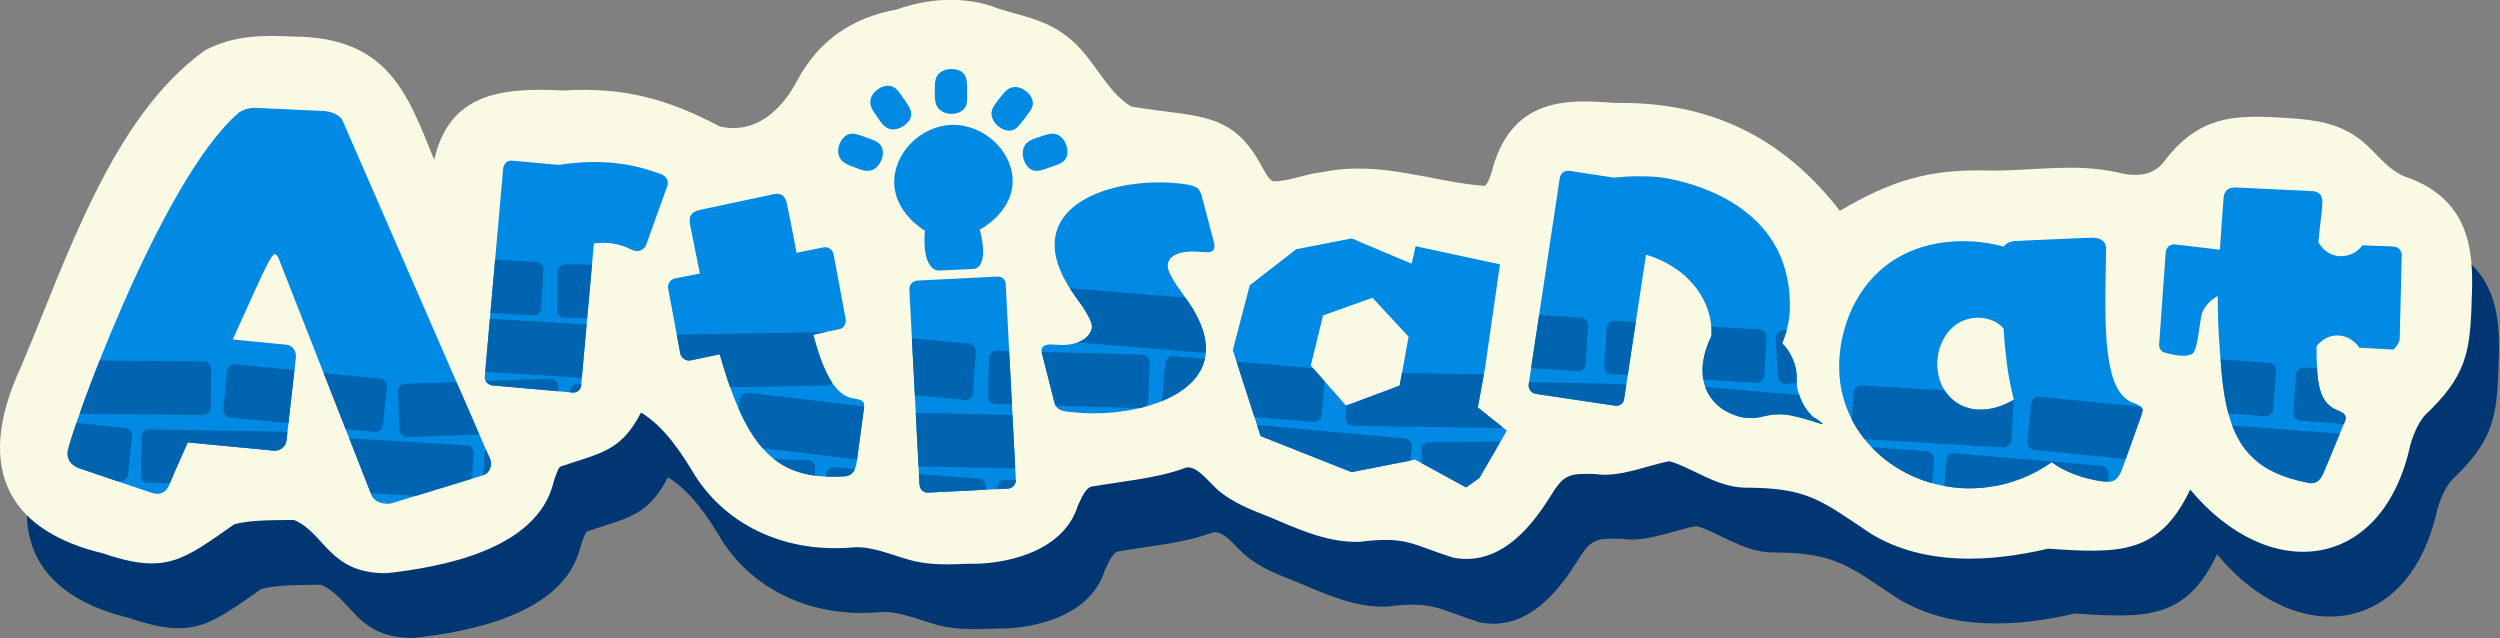 <?xml version="1.0" encoding="UTF-8"?><svg xmlns="http://www.w3.org/2000/svg" xmlns:xlink="http://www.w3.org/1999/xlink" viewBox="0 0 1061.2 270.9"><rect x="0" y="0" width="1061.2" height="270.9" fill="#808080" stroke="none"/><defs><style>.f{fill:#0064b1;}.g{fill:#003772;}.h{fill:none;}.i{fill:#008ae4;}.j{clip-path:url(#e);}.k{fill:#f9f9e4;}</style><clipPath id="e"><path class="h" d="M207.7,193.9c.4.8.7,2,.7,3,0,2-1.2,4.1-3.2,4.8l-38.2,11.7c-1,.4-2.2.5-3.2.4-3.2-.1-5.5-2-6-3.4l-39.4-100.4c-.5-1.4-1.1-2-1.7-2.1-1.6,0-4,5.4-17.9,36.2l22.5,2.2c2.6.1,4.4,2.4,4.3,5v.4s-4,35.3-4,35.3c-.3,2.4-2.4,4.4-5,4.3h-.4s-36.5-3.5-36.5-3.5c-4.2,9.3-7.3,16.5-8,18.3-1.1,2.3-2.7,3.6-5.1,3.5-1,0-2-.3-3.1-.7l-29.8-10.1c-3.7-1.4-5.2-3.8-5-6.8.3-6.1,39.2-115.6,72.7-144.2,1.2-.9,4.3-2.2,7.2-2l28.7,1.3c4.1.2,7.4,2.3,8.1,4.1l62.2,142.7ZM280.3,73.8c-5.1-1.9-10.5-3.4-16.2-4.2-8.4-1.2-17.4-1.1-26.9.4l-19.7-1.8c-1.9-.3-3.6,1.2-3.9,3.2l-7.8,88.3c-.3,2,1.2,3.6,3.2,3.9l33.8,3c1.9.3,3.6-1,3.9-2.9v-.3s5.4-60.1,5.4-60.1c2.8-.3,5.2-.3,7.6,0,2.9.4,5.7,1.3,8.2,2.6.6.3,1.3.5,1.8.6,2,.3,3.9-.6,4.7-2.9l8.3-23.1c.3-.8.6-1.5.7-2.1.3-2-.5-3.5-3-4.6ZM1016,104.6c-1.7-.1-11.5-.3-13.2-.5-2.3,3.3-6.2,5-10.2,4.6-5.7-.6-8.3-5.5-8.5-5.9,1-10.6,1.7-13.7,1.7-16.9,0-.9-.1-2.5-1.2-3.6-.7-.7-1.7-1.1-3-1.2l-32.2-1.5h-.7c-4.4,0-4.8,3.2-4.9,5.3-.5,7.3-1.1,14.6-1.5,21.1l-19.3-2.3c-2,0-3.6,1.5-3.7,3.4l-2.8,39.3c0,.6.2,1.7,1,2.5.3.3.8.6,1.8.9,1.5.4,6.3,1.6,9,1.1.8-.2,1.4-.3,2.1-.6,2.9-1.4,3-15.2,4.8-18.5.9-1.7,2.6-4.1,6.2-6.2,0,3.5,0,9,.4,15.8,1.5,23.6,2.6,41.2,14.2,52.6,5.7,5.6,13.4,8.9,23.6,10.9.5.2,1,.2,1.5.2,2.6,0,4.1-1.7,5.4-4.9l8.9-21.4c.2-.5.3-1,.3-1.4,0-1.9-2-2.6-3.9-3.4-7.5-3.2-8.5-11.5-8.5-27,.2-.3,3.5-4.8,9.2-4.6,5.8.2,8.8,4.9,9,5.2,2.1.2,12.4.6,14.5.8.4-.4,1-1.1,1.5-1.8.5-.8.9-1.6,1.1-2.3l.9-35.9c0-2-1.5-3.7-3.4-3.7ZM386.7,49.1c.4-2.2-.8-3.9-3.1-7.2-2.3-3.3-3.4-5-5.6-5.4-3.5-.7-7.8,2.3-8.5,5.9-.4,2.4.8,4.3,2.7,7,1.9,2.8,3.3,4.9,5.8,5.4,3.7.7,8.2-2.3,8.8-5.8ZM392.6,98.1c-.2,1.6-1.2,13.7,4.3,16.4.9.4,1.4.4,9,0,7.4-.3,8-.3,8.9-.8,4.5-3.1,1.7-14,1.1-16.2.9-.5,13-7.1,13.9-19.3.9-12.8-11.1-25.1-25-25.2-14,0-25.8,12.3-25.2,25.2.6,12.2,12.1,19.2,13.1,19.8ZM423.7,117.4h-.3l-34,1.7c-2,.2-3.4,1.7-3.4,3.7l4.3,82.9c.2,1.9,1.5,3.4,3.4,3.4h.3l34-1.7c1.7-.2,3.2-1.7,3.2-3.4v-.3l-4.3-83.1c0-1.7-1.5-3.2-3.2-3.2ZM367.6,58.3c-3.8-1.4-5.7-2-7.7-1.2-3.3,1.5-5.1,6.4-3.5,9.7,1,2.2,3.2,3,6.2,4.2,3.2,1.2,5.5,2.1,7.8,1.1,3.4-1.5,5.4-6.6,3.8-9.8-.9-2-2.9-2.7-6.7-4ZM409.1,46.4c1.5-1.6,1.5-3.7,1.4-7.7,0-4-.1-6-1.6-7.6-2.5-2.5-7.8-2.4-10.4.2-1.7,1.7-1.7,4-1.7,7.3,0,3.4,0,5.9,1.8,7.7,2.6,2.7,8.1,2.7,10.5,0ZM452.5,67.1c1.6-3.2-.1-8.2-3.4-9.8-2.2-1.1-4.4-.4-7.5.7-3.2,1-5.6,1.8-6.8,4.1-1.7,3.3,0,8.5,3.2,10,2,.9,3.9.3,7.8-1.1,3.8-1.3,5.7-2,6.7-3.9ZM438.4,43.3c-.4-3.5-4.6-6.8-8.2-6.3-2.4.3-3.8,2.1-5.9,4.7-2.1,2.7-3.7,4.6-3.4,7.1.4,3.7,4.7,7.1,8.2,6.6,2.2-.3,3.4-2,5.9-5.2,2.4-3.2,3.7-4.8,3.4-7ZM509.9,82.7c-.8-3.2-2.5-4-9.1-4.8-22.2-2.5-50.9,4.6-53,23.7-.7,6.4,1.5,14,8,23.3l4,5.6c2,3.3,3.9,6.3,3.7,8.5-.5,4.1-5.7,8.3-15.7,7.3-2-.2-5.5-.3-5.7,2.3,0,.3,0,.9.2,1.4l5.2,20.5c.7,3,2.3,3.9,6,4.3l1.9.2c22.7,2.5,54.2-4.9,56.4-24.8.7-6.4-1.8-14.4-8.6-23.8-5.6-7.8-7.8-11.3-7.5-14.2.4-3.4,4.7-6.3,14.8-5.2h.7c2.2.3,4.1-.1,4.3-2,0-.5.1-1-.1-1.7l-5.4-20.5ZM627.5,173.1c4,3.2,8.1,6.5,12.1,9.7-3.9,6.7-7.7,13.4-11.6,20-1.9,1.4-3.8,2.8-5.7,4.1-7.2-3.9-14.4-7.9-21.6-11.8-9,1.8-18,3.5-27,5.3-12.9-5.1-25.8-10.2-38.6-15.3-3.9-12.2-7.9-24.3-11.8-36.5,2.4-9.2,4.8-18.4,7.2-27.5,6.6-5.1,13.1-10.2,19.7-15.3,7.9-1.5,15.8-3.1,23.6-4.6,8.5,3.6,16.9,7.2,25.4,10.7.6-2.5,1.2-4.9,1.7-7.4,11.9,2.6,23.9,5.1,35.8,7.7-2.1,14.8-4.3,29.6-6.4,44.4-1,5.4-2,10.9-3,16.3ZM597.8,142.8c-5.1-5.5-10.2-11-15.2-16.4-7,2.5-14,5-21,7.5-1.7,7.1-3.5,14.2-5.2,21.3,5,5.7,10,11.3,15,17,7.6-2.8,15.1-5.7,22.7-8.5,1.3-6.9,2.6-13.8,3.8-20.7ZM362.2,169.1c-8.1-1.2-13-12.1-17-27l11-2.4h.3c1.8-.6,2.7-2.4,2.5-4.1l-5.2-27.8c-.5-2-2.4-3.2-4.2-2.8l-11.5,2.3c-1.3-7-2.7-14.4-4.2-21.4-.7-2.8-2.5-4.1-5.3-3.5l-31.5,6.7-.7.2c-4.3,1.1-3.8,4.3-3.4,6.4,1.4,7.2,2.8,14,4.1,20.4l-10.7,2.1c-2,.5-3.1,2.4-2.8,4.2l5.2,27.8c.5,1.8,2.4,3.1,4.2,2.8l12.5-2.6c11.8,41.4,24.8,53.5,52.7,51.8.5,0,1,0,1.5-.2,2.5-.7,3.5-2.7,4-6.2l3.1-23c0-.5,0-1.1,0-1.4-.5-1.8-2.6-1.9-4.7-2.3ZM770.3,177.6c-4.2-3.4-5.8-7.9-6.6-10-2-5.6-.2-7.2-1.8-12.7-1.3-4.3-3.6-7.4-5.4-9.2,1.1-2.6,2.4-6.4,3-11.2.1-.8,1.7-13.8-4.2-26.8-12.4-27.1-47.2-32.1-51.1-32.5-6.1-.6-12.4-.5-19.2.2l-18.9-2.9h-.3c-1.7-.2-3.4,1.2-3.7,3l-13.2,87.6c-.2,2,1,3.7,3,4.1l33.7,5h.3c1.7.2,3.4-1.2,3.5-2.9l9.3-61.2c6.1,1.8,10.4,4.4,13.1,6.3,2.9,2,10.8,8.2,13.7,19,1,3.8,1.1,7,1,9.2-.4.8-7.7,14.4-1,25.1.6,1,2.8,4.4,6.9,6.7,4.7,2.6,9.6,4,15.9,2.4,5.1-1.3,9-1,11.7-.5,4.9,1,9.8,2.6,9.8,2.6,1.9.6,3.7,1.3,3.8,1,.2-.3-1.7-1.4-3.3-2.6ZM909.4,174.2c0,.4,0,.9-.3,1.7l-8.3,23.2c-1.2,3.3-2.8,5.1-5.1,5.4-1.8.2-14.7-1-24.8-8.3-8.7,6.1-18.1,9.5-27.3,10.6-30,3.9-58.8-15.8-62.5-44.7-2.8-21.5,8.5-54.6,44-59.2,9-1.2,18-.3,25.4,1.8.9-1.4,2.5-2.1,4.6-2.4h.9c0-.1,31.4-1.4,31.4-1.4,4.7-.2,6.3,1.9,6.6,4.1v.9c-.3,16.7-.8,32.6.8,44.5,1.4,10.8,4.4,18.2,10.5,20.5,1.9.7,4,1.5,4.3,3.3ZM854.8,169.6c-1.1-4.6-2.2-9.6-2.9-15.1-.6-4.7-1.1-9.5-1.4-15-2.6-3.3-7.8-5.2-13-4.5-11.3,1.5-16.2,13.2-15,22.4,1.3,10.1,9.4,17.8,21.1,16.3,3.4-.4,7.3-1.7,11.2-4Z"/></clipPath></defs><g id="b"><path class="g" d="M1033.3,102.9c-9.7-3.8-13.5-12.2-22.2-17.8-9.7-6.4-21.4-7-31.7-7.6-19.3-1.1-34.2-.6-48.6,18-5,7.3-13,7.2-21.1,5.1-17.7-3.8-35.6-.4-53.5-.6-25.1-.8-41.7,4.1-63.5,17.1-24.2-31.3-55.3-46.5-95.5-45.8-19.1-1.5-43.1-2.9-51.8,27.4-1.3,5.2-2.7,7.4-3.5,7.8-22.2-1.6-44.2-11-69.1-5.8-6.9.7-13.9,3.8-20.4,3.9-1.4-.3-2.4-1.5-5-6.2-12.9-24.3-27.4-20.7-55.5-25.6-11-6.5-16.2-21.4-27-29.5-9.2-7.4-19.4-8.9-29.6-12.1-14.3-5.8-30.9-4-42.8.4-18.9,3.4-33.4,13.1-42.5,30.4-7.3,13.6-18.4,22.5-32.7,19.3-22.6-11.9-40.9-16.8-66.6-15.3-28.4-1.5-48.4,2.3-54.7,29.4-11.5-28.5-19.7-52-59.8-52.3-12.8-.6-25.2-.6-37.4,5.8-39.8,28.1-58.8,87.8-78.4,134.1-21.7,46.6-1.8,70.6,34.4,79.3,27.2,9.3,34.1,3,56-12.2,7.3-2.1,17.7-1.7,25.4-1.9,13.4,5.7,14.8,22.9,39.5,22.6,22-2.5,63.7-9.5,70.7-38.7.7-2.2,1.7-5.5,2.8-6.5,16.2-5.7,25.7-6,34.3-23,9.9,6,17.1,17,23.2,27.2,14,21.5,39.2,32.7,67.4,30,7.9-.4,16.5,3.6,24.6,5.7,8.2,2,16.1,1.6,23.9,1.3,13.4.4,39.9-4,46.3-24.6,2.1-4.5,3.4-7.3,5.6-8.1,12.9-2.3,27.4-3.4,39.5-7.8,5.3-2.5,11.1,7.2,16.4,10.8,7.4,5.6,15.6,7.9,24,11.6,10.6,4.5,21.6,9.1,34,8.8,20.3-2.5,21.8,1,39.8,6.7,21.9,4.3,35.6-17.2,41-25.5,6.1-10.2,8.3-10.2,19.2-10,10.4,1.7,22.1-3.7,31.6-5.4,9.2,2.4,19.5,10.8,31.8,11.2,27.1,0,32.4,5.3,54,19.7,22.6,13.5,50.1,12,75,6.2,30.3,2.1,47.2,2.5,60.3-25.1,33.4,40.2,81.8,35.1,93.5-19.2,1.8-5.8,3.7-9.5,6.1-12.3,17.5-16.6,19.3-26.3,19.9-49.6.9-19.8-.5-41.8-27.6-51.5Z"/></g><g id="c"><path class="k" d="M1021.6,75.3c-9.7-3.8-13.5-12.2-22.2-17.8-9.7-6.4-21.4-7-31.7-7.6-19.3-1.1-34.2-.6-48.6,18-5,7.3-13,7.2-21.1,5.1-17.7-3.8-35.6-.4-53.5-.6-25.1-.8-41.7,4.1-63.5,17.1-24.2-31.3-55.3-46.5-95.5-45.8-19.1-1.5-43.1-2.9-51.8,27.4-1.3,5.2-2.7,7.4-3.5,7.8-22.2-1.6-44.2-11-69.1-5.8-6.9.7-13.9,3.8-20.4,3.9-1.4-.3-2.4-1.5-5-6.2-12.9-24.3-27.4-20.7-55.5-25.6-11-6.5-16.2-21.4-27-29.5-9.2-7.4-19.4-8.9-29.6-12.1-14.3-5.8-30.9-4-42.8.4-18.9,3.4-33.4,13.1-42.5,30.4-7.3,13.6-18.4,22.5-32.7,19.3-22.6-11.9-40.9-16.8-66.6-15.3-28.4-1.5-48.4,2.3-54.7,29.4-11.5-28.5-19.7-52-59.8-52.3-12.8-.6-25.2-.6-37.4,5.8C47.6,49.5,28.6,109.2,9,155.5c-21.7,46.6-1.8,70.6,34.4,79.3,27.2,9.3,34.1,3,56-12.2,7.3-2.1,17.7-1.7,25.4-1.9,13.4,5.7,14.8,22.9,39.5,22.6,22-2.5,63.7-9.5,70.7-38.7.7-2.2,1.7-5.5,2.8-6.5,16.2-5.7,25.7-6,34.3-23,9.9,6,17.1,17,23.2,27.2,14,21.5,39.2,32.7,67.4,30,7.9-.4,16.5,3.6,24.6,5.7,8.2,2,16.1,1.6,23.9,1.3,13.4.4,39.9-4,46.3-24.6,2.1-4.5,3.4-7.3,5.6-8.1,12.9-2.3,27.4-3.4,39.5-7.8,5.3-2.5,11.1,7.2,16.4,10.8,7.4,5.6,15.6,7.9,24,11.6,10.6,4.5,21.6,9.1,34,8.8,20.3-2.5,21.8,1,39.8,6.7,21.9,4.3,35.6-17.2,41-25.5,6.1-10.2,8.3-10.2,19.2-10,10.4,1.7,22.1-3.7,31.6-5.4,9.2,2.4,19.5,10.8,31.8,11.2,27.1,0,32.4,5.3,54,19.7,22.6,13.5,50.1,12,75,6.2,30.3,2.1,47.2,2.5,60.3-25.1,33.4,40.2,81.8,35.1,93.5-19.2,1.8-5.8,3.7-9.5,6.1-12.3,17.5-16.6,19.3-26.3,19.9-49.6.9-19.8-.5-41.8-27.6-51.5Z"/></g><g id="d"><g class="j"><rect class="i" x="-49.4" y="-.8" width="1148.2" height="271.3"/><rect class="f" x="445.4" y="181.5" width="22.7" height="68.1" rx="3.2" ry="3.2" transform="translate(230.4 667.1) rotate(-88.6)"/><rect class="f" x="372.8" y="178.1" width="22.7" height="68.1" rx="3.2" ry="3.2" transform="translate(142.3 578.4) rotate(-85.5)"/><rect class="f" x="300.3" y="171.7" width="22.7" height="68.1" rx="3.2" ry="3.2" transform="translate(98.5 512.4) rotate(-88.6)"/><rect class="f" x="227.7" y="168.7" width="22.7" height="68.1" rx="3.2" ry="3.2" transform="translate(22.6 429.4) rotate(-86.6)"/><rect class="f" x="155.2" y="164.4" width="22.7" height="68.1" rx="3.2" ry="3.2" transform="translate(-41.4 353) rotate(-86.6)"/><rect class="f" x="82.6" y="160.1" width="22.7" height="68.1" rx="3.2" ry="3.2" transform="translate(-101.8 284.7) rotate(-89)"/><rect class="f" x="10" y="155.8" width="22.7" height="68.1" rx="3.2" ry="3.2" transform="translate(-169.7 190.8) rotate(-83.9)"/><rect class="f" x="44.2" y="130.5" width="22.7" height="68.1" rx="3.2" ry="3.2" transform="translate(-109.5 218.6) rotate(-89.5)"/><rect class="f" x="118.2" y="134.9" width="22.7" height="68.1" rx="3.2" ry="3.2" transform="translate(-51.5 281.1) rotate(-84.3)"/><rect class="f" x="169.3" y="161.7" width="68.1" height="22.7" rx="3.2" ry="3.2" transform="translate(-6 7.3) rotate(-2)"/><rect class="f" x="264" y="142.1" width="22.7" height="68.1" rx="3.2" ry="3.2" transform="translate(83.2 440.6) rotate(-86.6)"/><rect class="f" x="335.9" y="147.8" width="22.7" height="68.1" rx="3.2" ry="3.2" transform="translate(125.3 504.9) rotate(-83.2)"/><rect class="f" x="408.5" y="153.3" width="22.7" height="68.1" rx="3.2" ry="3.2" transform="translate(223.6 603.1) rotate(-88.8)"/><rect class="f" x="553.6" y="160.6" width="22.7" height="68.1" rx="3.2" ry="3.2" transform="translate(319.6 739.6) rotate(-84.8)"/><rect class="f" x="603.4" y="187.6" width="68.1" height="22.7" rx="3.2" ry="3.2" transform="translate(-1.7 5.4) rotate(-.5)"/><rect class="f" x="775.6" y="166.6" width="22.7" height="68.1" rx="3.2" ry="3.2" transform="translate(524.6 969.3) rotate(-85.5)"/><path class="f" d="M893.6,217.5l1.4-16.3c.2-1.8-1.2-3.3-3-3.5l-62.3-5.3c-1.8-.2-3.4,1.2-3.5,2.9l-1.4,16.3c-.2,1.8,1.2,3.3,3,3.5l62.3,5.3c1.8.2,3.4-1.2,3.5-2.9Z"/><rect class="f" x="956.6" y="159.6" width="22.7" height="68.1" rx="3.2" ry="3.2" transform="translate(700.6 1143.8) rotate(-85.6)"/><path class="f" d="M865.7,168.4c-1.8-.2-3.3,1.1-3.5,2.9l-1.6,16.2c-.2,1.8,1.1,3.3,2.9,3.5l61.4,6.1c1.8.2,3.3-1.1,3.5-2.9l1.6-16.2c.2-1.8-1.1-3.3-2.9-3.5"/><rect class="f" x="808.7" y="142.6" width="22.7" height="68.1" rx="3.2" ry="3.2" transform="translate(595.3 984.9) rotate(-86.6)"/><rect class="f" x="736.8" y="143.8" width="22.7" height="68.1" rx="3.2" ry="3.2" transform="translate(506.4 907.9) rotate(-85.1)"/><rect class="f" x="666.3" y="140" width="22.7" height="68.1" rx="3.2" ry="3.2" transform="translate(489.8 848) rotate(-88.8)"/><rect class="f" x="593.7" y="135.7" width="22.7" height="68.1" rx="3.2" ry="3.2" transform="translate(426.2 772.2) rotate(-89.1)"/><rect class="f" x="516.4" y="131.1" width="22.7" height="68.1" rx="3.2" ry="3.2" transform="translate(317.3 676.5) rotate(-85)"/><rect class="f" x="442.7" y="127.1" width="22.7" height="68.1" rx="3.2" ry="3.2" transform="translate(279.9 610.4) rotate(-88.4)"/><path class="f" d="M380.4,167.1l29.5,2.7c1.6.1,3-1.3,3.1-3.1l1.2-17.2c.1-1.9-1-3.5-2.6-3.6l-31.2-2.9"/><rect class="f" x="285.9" y="141.3" width="68.1" height="22.7" rx="3.2" ry="3.2" transform="translate(-2.7 5.8) rotate(-1)"/><rect class="f" x="225.3" y="114.3" width="22.7" height="68.1" rx="3.2" ry="3.2" transform="translate(74.6 375.8) rotate(-86.6)"/><rect class="f" x="703.8" y="115.2" width="22.7" height="68.1" rx="3.2" ry="3.2" transform="translate(524 854.4) rotate(-86.6)"/><path class="f" d="M646.4,156.1l23.3,1.4c.2,0,1.3,0,2.3-.8.6-.5,1-1.3,1.1-2.2l1-16.3c.1-1.8-1.2-3.3-3-3.4-8.3-.5-16.6-1-24.9-1.5.1,7.6.2,15.2.3,22.8Z"/><path class="f" d="M775.1,139.3c-6.1.3-12.2.6-18.3.9-.2,0-1.3,0-2.2,1.1-.5.6-.9,1.4-.8,2.3l.8,16.3c0,1.8,1.6,3.1,3.4,3,6.3-.3,12.7-.7,19-1"/><path class="f" d="M198.6,132.3l27.7,1.6c1.8.1,3.3-1.2,3.4-3l1-16.3c.1-1.8-1.2-3.3-3-3.4l-28.1-1.7"/><path class="f" d="M276.7,112.6c-12.2-.1-24.4-.3-36.7-.4-.2,0-1.3,0-2.3.9-.6.6-1,1.4-1,2.3l-.2,16.3c0,1.8,1.4,3.2,3.2,3.2,11.8.1,23.7.3,35.5.4"/><rect class="f" x="472.6" y="102.2" width="22.7" height="68.1" rx="3.2" ry="3.2" transform="translate(308.1 607.3) rotate(-85.3)"/><path class="f" d="M934.1,174.6l27.4,2.1c1.8.1,3.3-1.2,3.4-2.9l1.3-16.3c.1-1.8-1.2-3.3-2.9-3.4l-28.5-2.2"/><rect class="f" x="996.7" y="135.6" width="22.7" height="68.1" rx="3.2" ry="3.2" transform="translate(761.5 1161.7) rotate(-85.6)"/></g></g></svg>